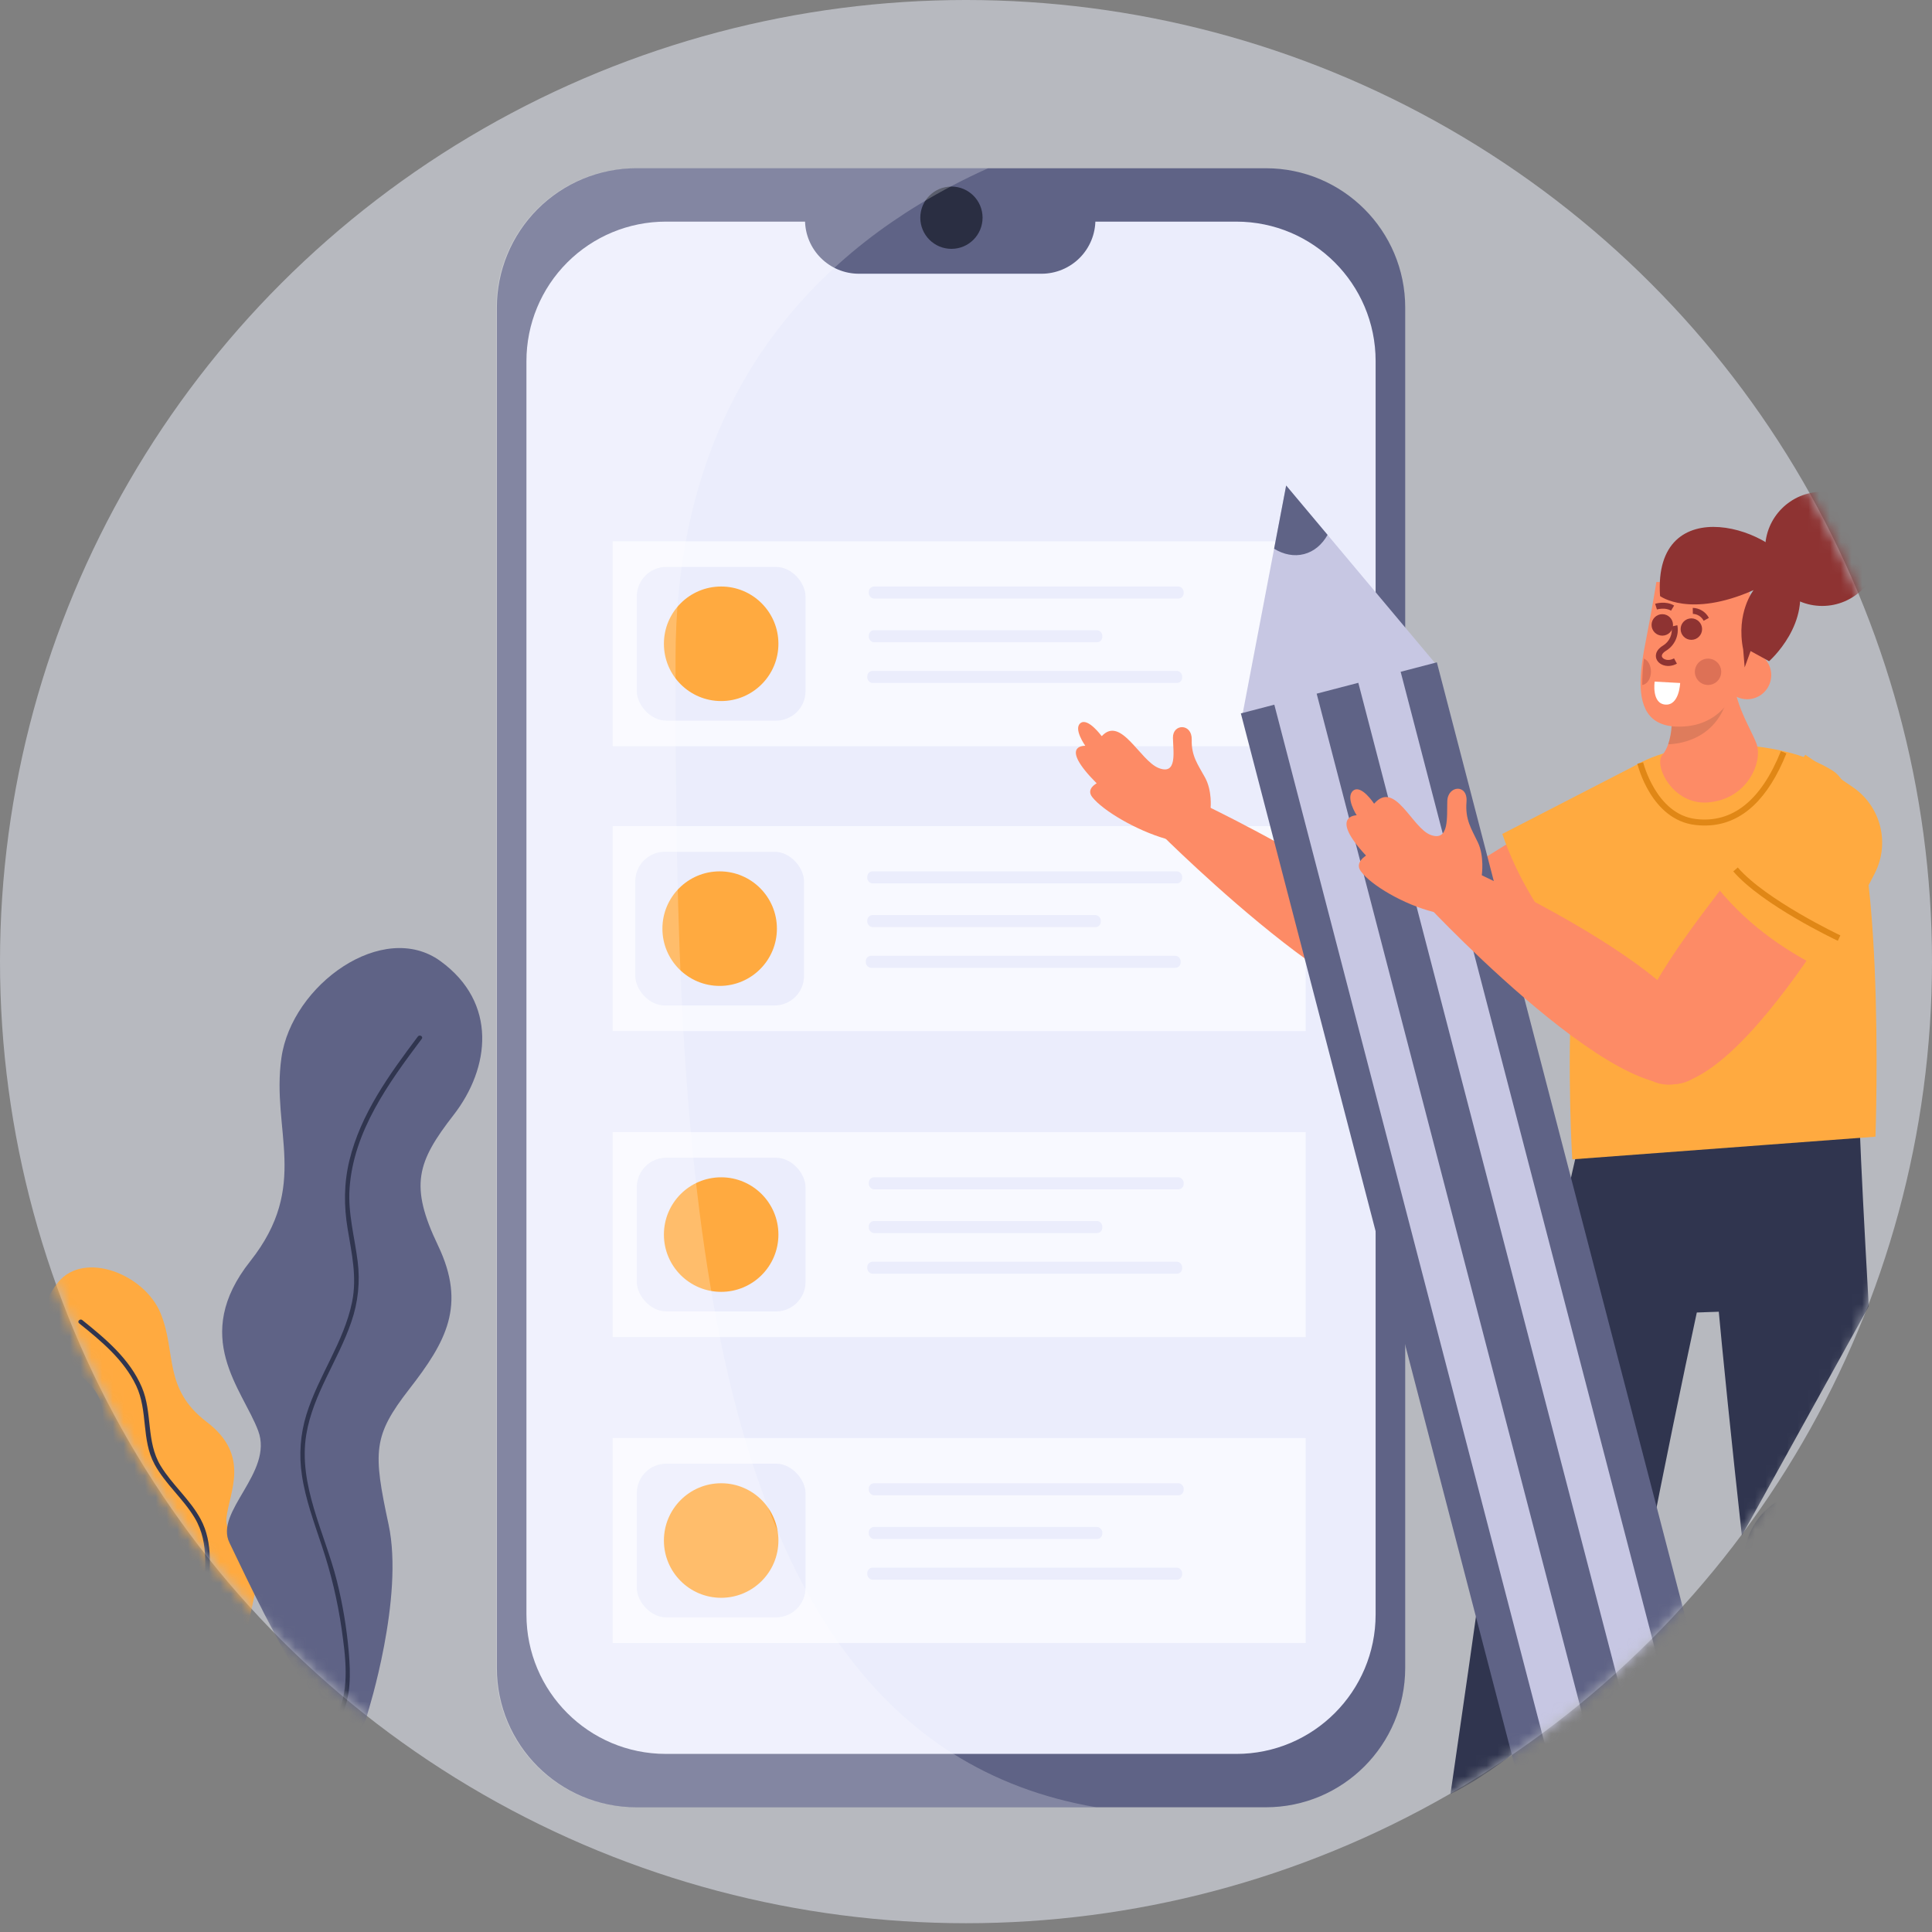 <svg xmlns="http://www.w3.org/2000/svg" xmlns:xlink="http://www.w3.org/1999/xlink" width="180" height="180" viewBox="0 0 180 180">
    <rect x="0" y="0" width="180" height="180" fill="#808080" stroke="none"/>
    <defs>
        <ellipse id="dmn6uw6gxa" cx="90" cy="89.591" rx="90" ry="89.591"/>
    </defs>
    <g fill="none" fill-rule="evenodd">
        <g>
            <g transform="translate(-90, -747) translate(90, 747)">
                <mask id="2ckb631t3b" fill="#fff">
                    <use xlink:href="#dmn6uw6gxa"/>
                </mask>
                <use fill="#EFF3FE" fill-opacity=".5" xlink:href="#dmn6uw6gxa"/>
                <g mask="url(#2ckb631t3b)">
                    <g fill-rule="nonzero">
                        <g>
                            <path fill="#30354F" d="M141.486 139.177c-3.422-.686-5.712-3.925-5.218-7.38 2.105-14.624 4.765-29.032 7.286-39.832l14.785-1.104c-2.933 12.29-6.639 30.132-9.092 43.088-.327 1.727-1.331 3.252-2.789 4.234-1.458.982-3.248 1.34-4.972.994z" transform="translate(3.176, 15.136) translate(0.234, 0)"/>
                            <path fill="#30354F" d="M137.258 127.82c-1.473 1.044-2.45 2.651-2.7 4.44-.571 4.107-1.515 10.686-2.83 19.739 3.423-1.618 8.259-5.35 14.508-11.198 1.279-1.197.881-4.42 1.258-6.424.663-3.527-1.633-6.932-5.152-7.637-1.771-.356-3.61.034-5.084 1.08zM158.874 127.923c-1.959-17.839-3.084-30.122-3.376-36.85L169.856 90c.135 3.505.416 9.03.841 16.574l-11.823 21.349z" transform="translate(3.176, 15.136) translate(0.234, 0)"/>
                            <path fill="#30354F" d="M150.435 107.293l10.744-.378-1.964-9.207s-4.097.164-5.084.238c-.988.074-3.696 9.347-3.696 9.347z" transform="translate(3.176, 15.136) translate(0.234, 0)"/>
                            <g transform="translate(3.176, 15.136) translate(0.234, 0) translate(0.237, 0.409)">
                                <g transform="translate(0.443, 0)">
                                    <path fill="#5F6386" d="M126.83 13.118v126.728c0 7.173-5.813 12.989-12.984 12.989h-58.66c-7.171 0-12.984-5.816-12.984-12.99V13.119c0-3.445 1.367-6.749 3.802-9.185C48.44 1.497 51.742.13 55.185.13h58.66c7.172 0 12.986 5.816 12.986 12.99z"/>
                                    <path fill="#EBEDFC" d="M111.09 147.862H57.941c-7.17 0-12.984-5.815-12.984-12.99V18.093c0-3.446 1.368-6.75 3.803-9.186 2.435-2.436 5.738-3.804 9.181-3.804h53.148c7.17 0 12.984 5.815 12.984 12.99v116.78c0 7.174-5.813 12.99-12.984 12.99z"/>
                                    <path fill="#5F6386" d="M70.912 3.52h27.054v1.416c0 1.332-.529 2.61-1.47 3.552-.942.941-2.219 1.47-3.55 1.47H75.932c-2.772 0-5.02-2.248-5.02-5.022V3.52z"/>
                                    <ellipse cx="84.553" cy="4.738" fill="#2A2E42" rx="2.901" ry="2.902"/>
                                    <path fill="#F8F9FF" d="M52.993 34.887H117.558V53.983H52.993zM52.993 61.425H117.558V80.521H52.993zM52.993 89.93H117.558V109.026H52.993zM52.993 118.434H117.558V137.53H52.993z"/>
                                    <rect width="15.72" height="14.322" x="55.239" y="37.274" fill="#EBEDFC" rx="2.751"/>
                                    <ellipse cx="63.099" cy="44.435" fill="#FFAA40" rx="5.334" ry="5.336"/>
                                    <rect width="29.335" height="1.123" x="76.714" y="46.963" fill="#EBEDFC" rx=".497"/>
                                    <rect width="21.756" height="1.123" x="76.854" y="43.171" fill="#EBEDFC" rx=".497"/>
                                    <rect width="29.335" height="1.123" x="76.854" y="39.099" fill="#EBEDFC" rx=".497"/>
                                    <rect width="15.72" height="14.322" x="55.098" y="63.812" fill="#EBEDFC" rx="2.751"/>
                                    <ellipse cx="62.959" cy="70.974" fill="#FFAA40" rx="5.334" ry="5.336"/>
                                    <rect width="29.335" height="1.123" x="76.573" y="73.501" fill="#EBEDFC" rx=".497"/>
                                    <rect width="21.756" height="1.123" x="76.714" y="69.71" fill="#EBEDFC" rx=".497"/>
                                    <rect width="29.335" height="1.123" x="76.714" y="65.638" fill="#EBEDFC" rx=".497"/>
                                    <rect width="15.72" height="14.322" x="55.239" y="92.317" fill="#EBEDFC" rx="2.751"/>
                                    <ellipse cx="63.099" cy="99.478" fill="#FFAA40" rx="5.334" ry="5.336"/>
                                    <rect width="29.335" height="1.123" x="76.714" y="102.005" fill="#EBEDFC" rx=".497"/>
                                    <rect width="21.756" height="1.123" x="76.854" y="98.214" fill="#EBEDFC" rx=".497"/>
                                    <rect width="29.335" height="1.123" x="76.854" y="94.142" fill="#EBEDFC" rx=".497"/>
                                    <rect width="15.72" height="14.322" x="55.239" y="120.821" fill="#EBEDFC" rx="2.751"/>
                                    <ellipse cx="63.099" cy="127.982" fill="#FFAA40" rx="5.334" ry="5.336"/>
                                    <rect width="29.335" height="1.123" x="76.714" y="130.51" fill="#EBEDFC" rx=".497"/>
                                    <rect width="21.756" height="1.123" x="76.854" y="126.718" fill="#EBEDFC" rx=".497"/>
                                    <rect width="29.335" height="1.123" x="76.854" y="122.646" fill="#EBEDFC" rx=".497"/>
                                    <path fill="#FFF" d="M42.138 13.118v126.728c0 7.173 5.813 12.989 12.984 12.989h42.934c-5.062-.86-9.471-2.561-13.313-4.973-24.981-15.693-25.895-61.495-25.895-102.023 0-17.687 6.788-29.265 15.23-36.827 1.575-1.41 3.24-2.716 4.984-3.91.81-.558 1.626-1.085 2.445-1.581 2.084-1.267 4.247-2.4 6.474-3.393H55.123c-7.171 0-12.984 5.816-12.984 12.99h-.001z" opacity=".23"/>
                                    <path fill="#FD8B66" d="M145.744 57.588s-5.648 3.11-11.421 6.738c-6.4 4.023-12.902 8.766-10.873 12.401 4.468 8.005 27.308-11.717 27.308-11.717 3.076-3.61-.933-8.441-5.014-7.422z"/>
                                    <path fill="#FFAA40" d="M135.877 62.15c1.324 3.886 3.587 7.699 6.788 11.438l11.71-10.447-5.377-7.746-13.121 6.755z"/>
                                    <g fill="#FD8B66">
                                        <path d="M11.088 7.326s25.994 12.092 22.688 18.27C30.048 32.565 7.93 10.413 7.93 10.413s-.513-2.217 3.158-3.086z" transform="translate(96.007, 51.619)"/>
                                        <path d="M12.693 8.1s.157-1.588-.517-2.818-1.282-1.997-1.243-3.535c.04-1.538-1.781-1.508-1.75-.166.031 1.343.41 3.498-1.335 2.809-1.745-.69-3.523-4.917-5.3-2.962 0 0-1.274-1.753-1.973-1.226-.7.526.445 2.12.445 2.12s-2.566-.144 1.06 3.496c0 0-1.025.505-.412 1.286.982 1.25 4.1 3.096 6.846 3.884 4.462 1.28 4.18-2.888 4.18-2.888z" transform="translate(96.007, 51.619)"/>
                                        <path d="M6.613 5.623l.173-.218c-3.613-2.873-4.105-4.02-4.11-4.03l-.257.105c.02.048.523 1.225 4.194 4.143zM5.389 6.596l.156-.231c-2.03-1.375-4.396-4.106-4.42-4.134l-.21.182c.023.028 2.413 2.786 4.474 4.183zM4.796 7.877l.154-.232c-1.237-.824-2.774-1.93-2.79-1.94l-.162.225c.015.012 1.556 1.12 2.798 1.947z" transform="translate(96.007, 51.619)"/>
                                    </g>
                                    <path fill="#FFAA40" d="M142.395 92.469s-1.985-31.423 5.55-36.48c4.32-2.9 13.708-2.902 18.734.282 5.072 3.213 3.965 34.086 3.965 34.086l-28.25 2.112z"/>
                                    <path fill="#FD8B66" d="M163.067 58.814s-4.163 4.925-8.257 10.38c-4.539 6.047-8.914 12.803-5.719 15.472 7.035 5.876 21.311-20.715 21.311-20.715 1.583-4.471-3.89-7.549-7.335-5.137z"/>
                                    <path fill="#FFAA40" d="M155.483 66.605c2.813 3.681 6.406 6.269 10.43 8.253l4.656-9.02c1.451-2.813.577-6.266-2.038-8.048l-4.424-3.015-8.624 11.83z"/>
                                    <path fill="#FD8B66" d="M155.019 59.217c-3.274.245-5.052-3.47-4.238-4.414.242-.298.428-.638.546-1.003h.003c.182-.548.29-1.118.32-1.695l.002-.003 5.649-5.852c-.07 3.463 1.58 5.767 2.242 7.446.66 1.679-.802 5.242-4.524 5.52z"/>
                                    <path fill="#231F20" d="M5.271 1.174C3.784 4.624.16 4.564.06 4.578.241 4.03.35 3.46.38 2.883l.003-.002c.156-.106 6.283-4.941 4.89-1.707z" opacity=".14" transform="translate(151.27, 49.221)"/>
                                    <path fill="#FD8B66" d="M152.884 52.134c-3.163.237-4.143-1.498-4.125-4.128.013-.743.08-1.483.197-2.216.062-.412.137-.836.223-1.27.61-3.098 1.055-5.85 1.055-5.85l8.657.628s1.414 12.281-6.007 12.836z"/>
                                    <path fill="#E08716" d="M155.246 61.35c3.02-.226 5.404-2.474 7.1-6.702l-.517-.207c-1.846 4.602-4.513 6.728-7.924 6.32-3.693-.442-4.893-5.235-4.905-5.284l-.54.131c.05.213 1.306 5.219 5.379 5.706.467.057.938.069 1.407.035zM167.135 72.107l.237-.503c-.069-.033-6.935-3.294-9.558-6.328l-.42.364c2.7 3.123 9.455 6.332 9.74 6.467z"/>
                                    <path fill="#30354F" d="M157.437 103.642L157.544 103.095 153.297 102.258 154.174 92.056 153.619 92.008 152.699 102.708z"/>
                                    <path fill="#30354F" d="M168.562 90.4L168.562 90.4 168.56 102.163 168.56 102.163z" transform="translate(168.561, 96.282) rotate(-25.513) translate(-168.561, -96.282)"/>
                                    <path fill="#30354F" d="M135.688 98.663L149.893 98.661 149.893 98.661 135.688 98.663z" transform="translate(142.791, 98.662) rotate(-63.31) translate(-142.791, -98.662)"/>
                                    <ellipse cx="158.688" cy="47.355" fill="#FD8B66" rx="2.245" ry="2.246"/>
                                    <path fill="#FFF" d="M150.07 47.96l2.376.128s-.071 2.105-1.376 2.012c-1.304-.093-1-2.14-1-2.14z"/>
                                    <circle cx="153.49" cy="43.067" r="1" fill="#8E3332"/>
                                    <circle cx="150.782" cy="42.677" r="1" fill="#8E3332"/>
                                    <path fill="#8E3332" d="M151.449 46.497c.244-.02.48-.092.694-.211l-.266-.49c-.51.278-.976.113-1.103-.108-.154-.265.236-.532.359-.606.812-.494 1.232-1.441 1.051-2.375l-.543.121.272-.06-.272.06c.13.7-.188 1.41-.799 1.779-.728.446-.752 1.011-.55 1.36.196.34.64.569 1.157.53zM154.635 42.288l.489-.265c-.295-.561-.871-.918-1.505-.933l.011.557c.426.019.809.263 1.005.641zM151.597 41.35l.287-.477c-.779-.47-1.728-.177-1.768-.164l.168.531c.007-.003.752-.229 1.313.11z"/>
                                    <g>
                                        <path fill="#C7C7E3" d="M0.917 21.699L19.187 16.941 8.899 4.671 5.044 0.074 3.921 5.962z" transform="translate(110.696, 29.617)"/>
                                        <path fill="#5F6386" d="M13.535 17.262L32.406 17.26 32.396 120.607 13.525 120.609z" transform="translate(110.696, 29.617) translate(22.966, 68.934) rotate(165.408) translate(-22.966, -68.934)"/>
                                        <path fill="#5F6386" d="M3.92 5.962c.883.54 1.857.743 2.79.5.934-.243 1.682-.892 2.19-1.79L5.043.073 3.921 5.962z" transform="translate(110.696, 29.617)"/>
                                        <path fill="#C7C7E3" d="M24.462 14.271L28.539 14.27 28.528 119.654 24.452 119.655z" transform="translate(110.696, 29.617) translate(26.495, 66.963) rotate(165.408) translate(-26.495, -66.963)"/>
                                        <path fill="#C7C7E3" d="M16.636 16.31L20.712 16.309 20.702 121.693 16.625 121.693z" transform="translate(110.696, 29.617) translate(18.669, 69.001) rotate(165.408) translate(-18.669, -69.001)"/>
                                        <path fill="#C7C7E3" d="M31.373 116.873h11.694c2.418-.002 4.377 1.958 4.378 4.375h-.001v1.435c-.001 2.417-1.96 4.376-4.378 4.377l-11.694.001c-2.418.001-4.378-1.958-4.378-4.376l.001-1.434c.001-2.417 1.96-4.377 4.378-4.378z" transform="translate(110.696, 29.617) translate(37.219, 121.967) rotate(165.408) translate(-37.219, -121.967)"/>
                                    </g>
                                    <g fill="#FD8B66">
                                        <path d="M11.117 7.431S37.12 19.022 33.34 25.997C29.078 33.862 7.68 11.01 7.68 11.01s-.393-2.395 3.437-3.579z" transform="translate(121.242, 57.824)"/>
                                        <path d="M12.722 8.177s.258-1.75-.36-3.053c-.618-1.304-1.197-2.106-1.063-3.792.134-1.685-1.74-1.537-1.79-.07-.05 1.467.208 3.804-1.545 3.16C6.21 3.776 4.64-.739 2.692 1.513c0 0-1.203-1.838-1.954-1.218-.752.621.328 2.294.328 2.294s-2.631.005.876 3.76c0 0-1.085.618-.501 1.435.932 1.305 4.028 3.129 6.804 3.817 4.512 1.12 4.477-3.425 4.477-3.425z" transform="translate(121.242, 57.824)"/>
                                        <path d="M6.625 5.833l.177-.215C3.292 2.727 2.828 1.481 2.824 1.47l-.264.089c.017.052.465 1.31 4.065 4.275zM5.307 6.976l.158-.23c-2.002-1.375-4.268-4.214-4.29-4.242l-.218.173c.023.029 2.314 2.9 4.35 4.299zM4.619 8.416l.155-.23c-1.222-.824-2.735-1.937-2.75-1.948l-.165.224c.015.011 1.533 1.128 2.76 1.954z" transform="translate(121.242, 57.824)"/>
                                    </g>
                                    <path fill="#FFAA40" d="M27.312 128.894s2.78-.691 1.495-4.168c-1.285-3.477-3.07-3.877-4.115-2.141-1.045 1.736-.757 7.991 2.62 6.309z"/>
                                    <g>
                                        <g>
                                            <path fill="#FFAA40" d="M15.052 39.369s-3.409-5.471-3.562-9.467c-.153-3.996-.36-4.807-2.874-6.76-2.514-1.954-4.078-3.572-3.382-7.063.695-3.492-.02-4.606-2.535-6.559C.186 7.568-1.08 4.288 1.343 1.365c2.425-2.924 8.02-.747 9.525 2.904 1.506 3.65.2 7.01 4.31 10.14 4.111 3.131 2.095 6.527 1.835 8.9-.26 2.372 3.367 3.608 2.969 5.439-.398 1.83-2.676 14.946-4.93 10.62z" transform="translate(0, 72.774) translate(0, 29.758)"/>
                                            <path fill="#30354F" d="M16.69 38.962c-.906-1.136-1.105-2.693-1.271-4.092-.164-1.388-.207-2.787-.13-4.183.134-2.447.532-4.964-.681-7.22-.992-1.846-2.657-3.206-3.738-4.99-1.362-2.25-.737-4.935-1.744-7.304-1.121-2.635-3.372-4.512-5.55-6.262-.21-.169-.51.129-.298.3C5.33 6.859 7.45 8.604 8.602 11.035c1.105 2.335.466 5.031 1.706 7.312.999 1.84 2.664 3.198 3.737 4.987 1.466 2.444.888 5.197.798 7.887-.05 1.508.04 3.019.27 4.51.193 1.265.465 2.51 1.278 3.53.169.213.467-.088.299-.3z" transform="translate(0, 72.774) translate(0, 29.758)"/>
                                        </g>
                                        <g>
                                            <path fill="#5F6386" d="M13.686 71.223s3.395-10.696 1.934-17.5-1.462-8.262 1.937-12.638c3.399-4.377 5.34-7.78 2.665-13.369-2.675-5.588-1.948-7.776 1.451-12.152 3.399-4.377 4.124-10.453-1.222-14.338-5.347-3.886-13.846 2.194-14.815 9-.968 6.805 2.68 11.907-2.905 18.958-5.583 7.05-.722 11.909.738 15.797 1.46 3.887-4.126 7.536-2.667 10.451 1.46 2.916 10.945 24.055 12.884 15.79z" transform="translate(0, 72.774) translate(16.495, 0)"/>
                                            <path fill="#30354F" d="M11.25 71.536c.864-1.856.833-3.894.663-5.892-.192-2.257-.566-4.494-1.116-6.69-1.111-4.43-3.621-8.932-2.846-13.62.623-3.77 2.987-6.934 4.199-10.503.628-1.81.829-3.742.586-5.643-.287-2.271-.912-4.474-.753-6.784.366-5.328 3.632-9.817 6.728-13.939.163-.217-.204-.428-.366-.213-2.647 3.524-5.331 7.207-6.382 11.565-.51 2.117-.515 4.222-.158 6.362.378 2.274.883 4.5.414 6.802-.76 3.731-3.132 6.868-4.251 10.476-.57 1.837-.715 3.779-.422 5.68.339 2.273 1.149 4.44 1.868 6.612.838 2.499 1.45 5.068 1.827 7.676.358 2.55.77 5.481-.355 7.897-.115.245.25.46.365.214z" transform="translate(0, 72.774) translate(16.495, 0)"/>
                                        </g>
                                    </g>
                                </g>
                                <path fill="#8E3332" d="M151.017 39.989s2.766 2.077 8.713-.554c0 0-1.66 2.077-.968 5.54l.138 1.661.553-1.523 1.723.945s4.085-3.576 2.564-8.008c-1.521-4.432-13.414-8.171-12.723 1.939z"/>
                                <circle cx="166.125" cy="35.591" r="5.318" fill="#8E3332"/>
                                <circle cx="155.488" cy="47.045" r="1.227" fill="#8E3332" opacity=".29"/>
                                <path fill="#8E3332" d="M150.17 47.027c0 .653-.356 1.195-.818 1.246.01-.823.063-1.643.156-2.455.39.144.662.641.662 1.21z" opacity=".29"/>
                            </g>
                        </g>
                        <path fill="#30354F" d="M160.03 127.32c-.825 1.607-.95 3.483-.345 5.185.604 1.702 1.885 3.08 3.538 3.806 11.661 5.125 26.133 11.328 33.644 14.546l5.084-9.915c-8.467-3.844-22.792-11.34-33.172-16.502-3.213-1.597-7.113-.314-8.75 2.88z" transform="translate(3.176, 15.136)"/>
                    </g>
                </g>
            </g>
        </g>
    </g>
</svg>
